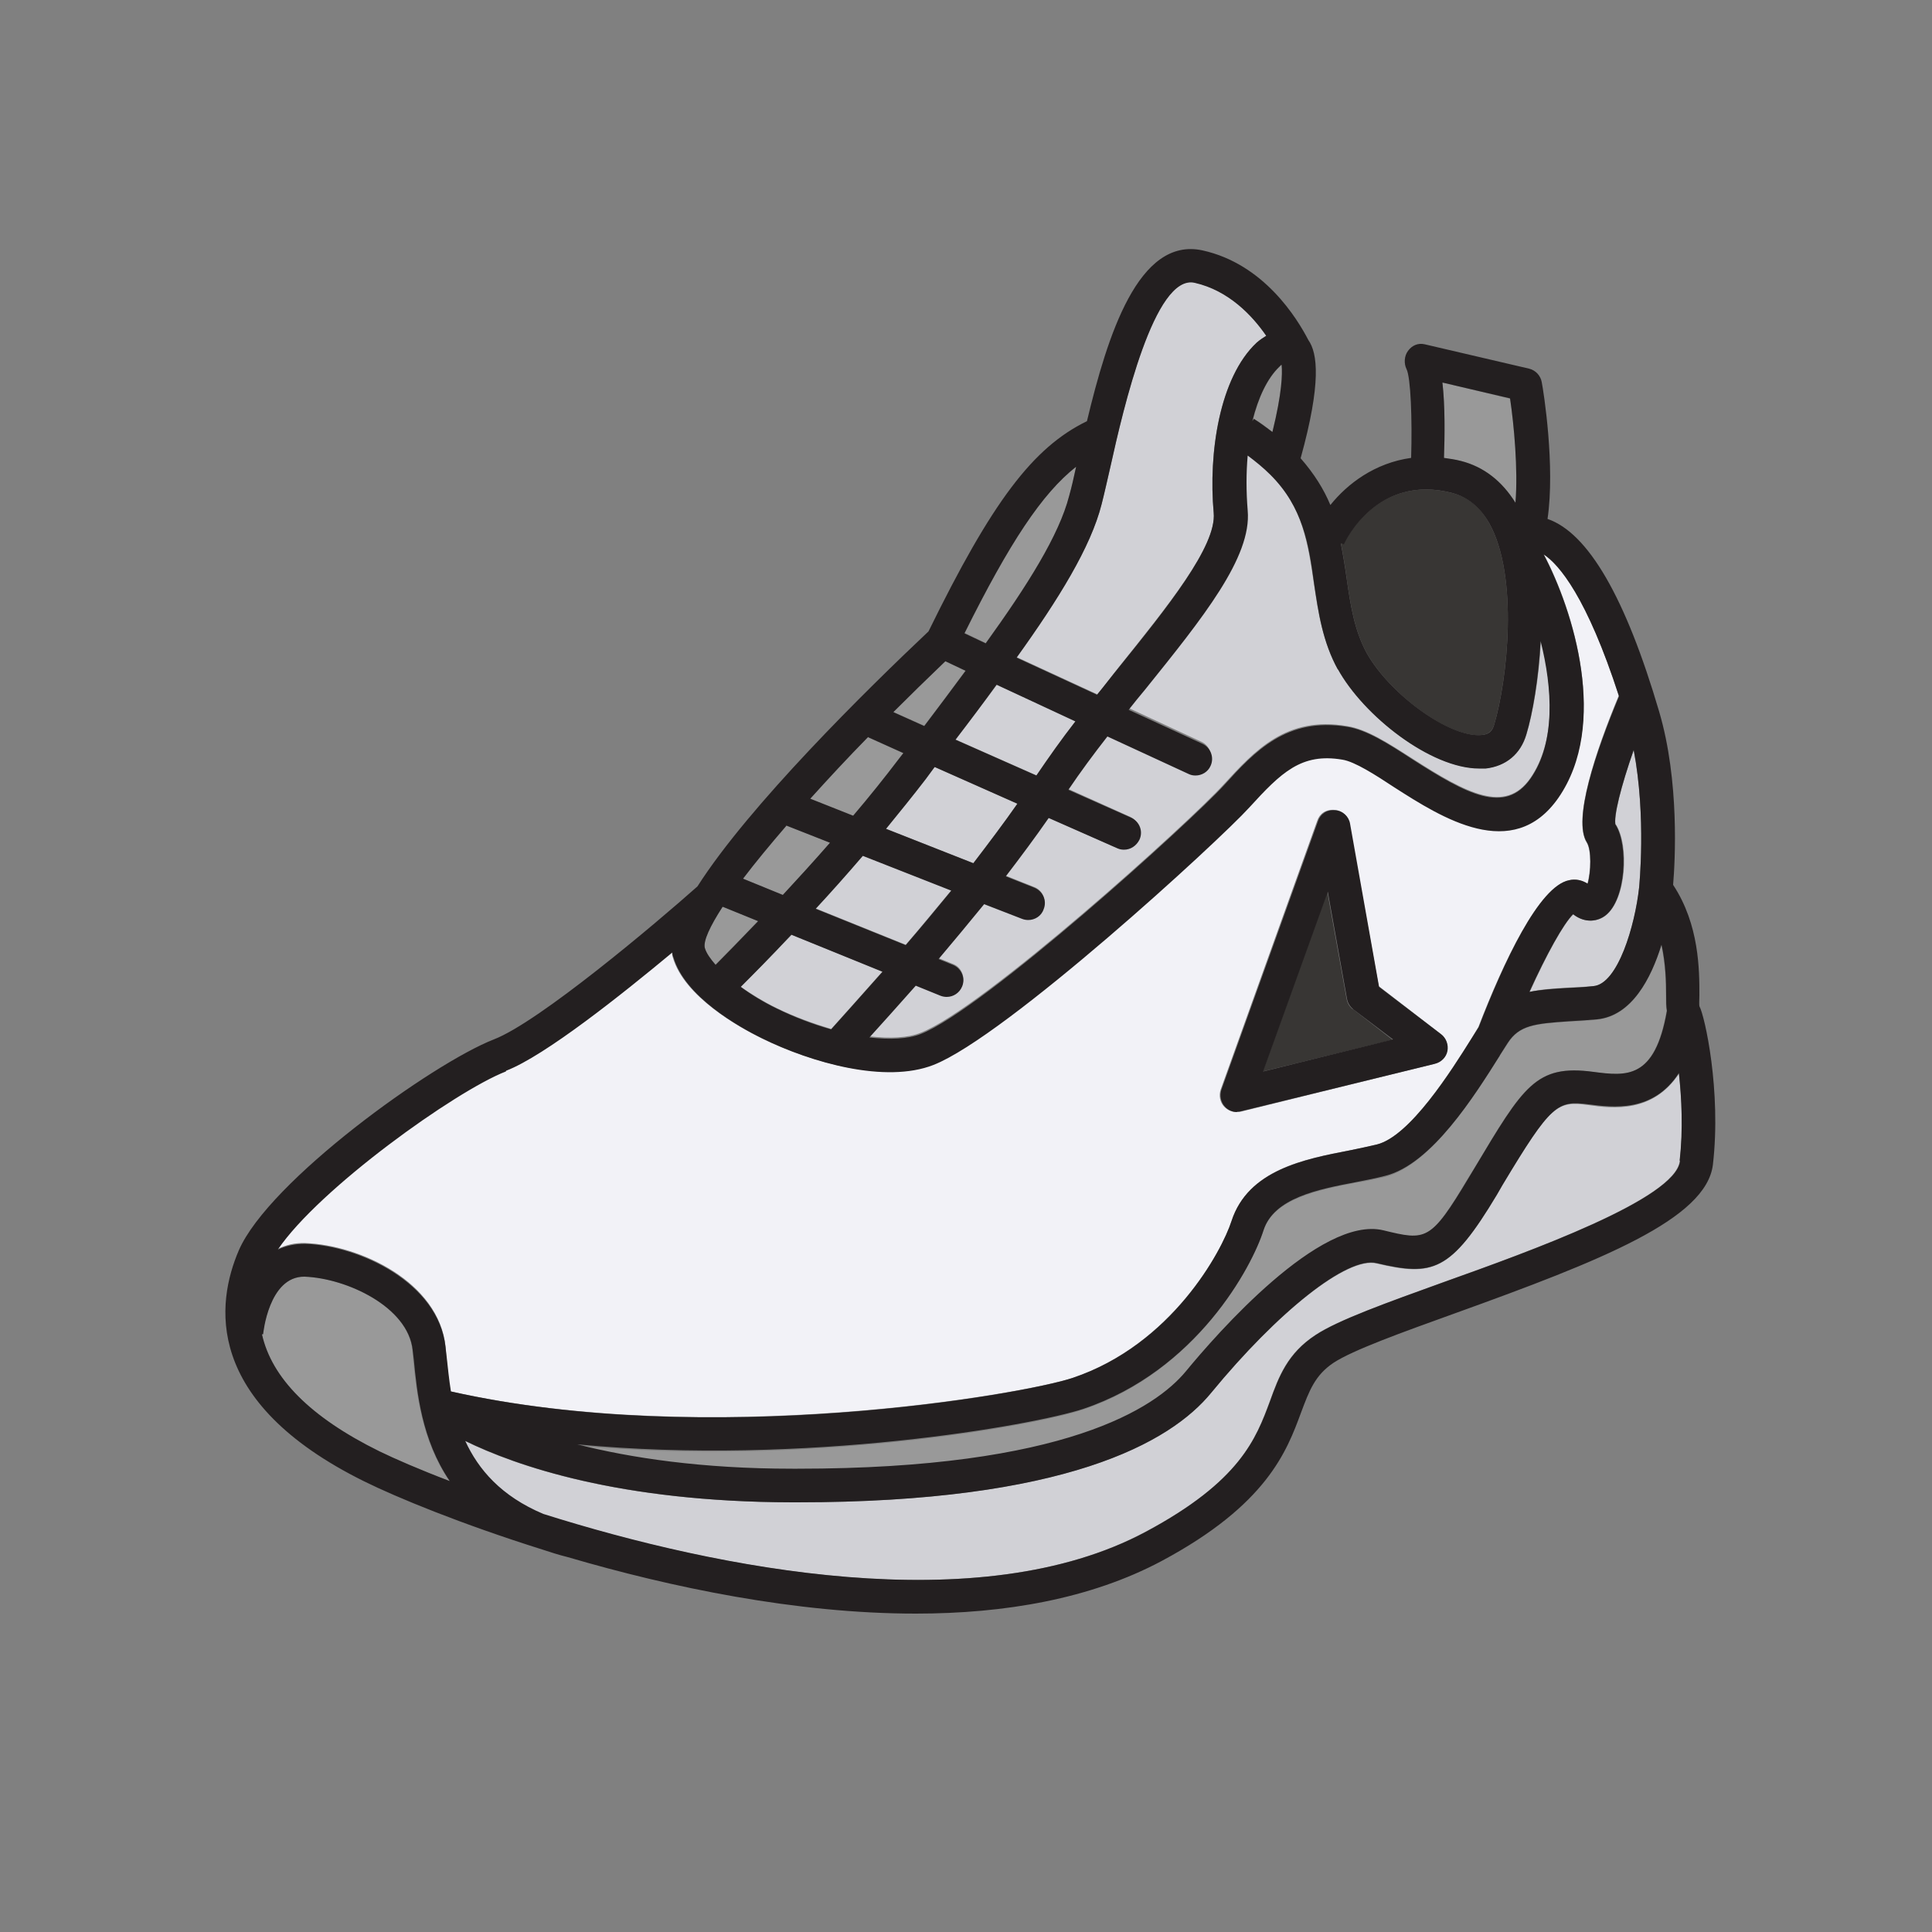 <?xml version="1.0" encoding="UTF-8"?>
<svg id="Layer_1" data-name="Layer 1" xmlns="http://www.w3.org/2000/svg" viewBox="0 0 50 50">
  <rect x="0" y="0" width="50" height="50" fill="#808080" stroke="none"/>
  <defs>
    <style>
      .cls-1 {
        fill: #f2f2f7;
      }

      .cls-2 {
        fill: #999;
      }

      .cls-3 {
        fill: #d1d1d6;
      }

      .cls-4 {
        fill: #231f20;
      }

      .cls-5 {
        fill: #383634;
      }
    </style>
  </defs>
  <g>
    <path class="cls-5" d="M35.02,26.12l1.02,.79-3.36,.82,1.67-4.66,.5,2.78c.02,.11,.07,.2,.16,.27Z"/>
    <path class="cls-1" d="M41.89,17.99c-.82-2.55-1.55-3.4-1.95-3.67,.78,1.46,1.7,4.42,.38,6.3-1.18,1.7-3.03,.51-4.25-.27-.51-.33-1.03-.66-1.35-.71-1.06-.18-1.58,.33-2.41,1.24-.78,.86-6.28,5.93-8.17,6.67-1.25,.48-3.17-.06-4.43-.68-.59-.29-2.01-1.08-2.3-2.1-.01-.04-.02-.09-.02-.13-1.3,1.09-3.29,2.67-4.3,3.06-1.3,.51-4.84,3.05-5.9,4.62,.21-.1,.44-.16,.71-.15,1.41,.05,3.45,1,3.63,2.67l.02,.27c.03,.28,.05,.58,.11,.9,6.67,1.49,14.83,.07,16.1-.35,2.57-.87,3.86-3.29,4.12-4.06,.42-1.33,1.89-1.61,3.06-1.83,.25-.05,.48-.1,.69-.15,.86-.21,1.93-1.92,2.45-2.74l.18-.3c.64-1.66,1.57-3.65,2.35-3.8,.17-.04,.33,0,.47,.09,.09-.3,.11-.87-.02-1.07-.36-.58,.23-2.35,.83-3.79Zm-4.76,9.54l-5.02,1.24s-.06,.01-.11,.01c-.12,0-.23-.05-.32-.14-.11-.12-.14-.29-.09-.44l2.5-6.96c.06-.18,.22-.3,.45-.28,.19,.01,.35,.16,.38,.35l.76,4.21,1.61,1.24c.13,.1,.19,.27,.16,.43-.03,.17-.16,.3-.32,.33Z"/>
    <path class="cls-2" d="M10.69,35.19c.09,.83,.2,2.06,.94,3.14-.79-.3-1.43-.58-1.82-.77-1.78-.89-2.79-1.9-3.04-3.03h.03s.15-1.5,1.08-1.49c1.09,.04,2.68,.78,2.79,1.9l.02,.26Z"/>
    <path class="cls-2" d="M18.52,24.97c-.14-.16-.25-.31-.28-.45-.04-.17,.13-.54,.46-1.06l.92,.37c-.47,.49-.85,.87-1.1,1.13Z"/>
    <path class="cls-2" d="M20.26,23.17l-1.03-.43c.31-.41,.69-.87,1.13-1.38l1.12,.45c-.42,.48-.83,.94-1.22,1.35Z"/>
    <path class="cls-3" d="M20.48,24.19l2.36,.95c-.6,.68-1.09,1.22-1.33,1.49-.46-.14-.94-.31-1.41-.54-.35-.17-.65-.36-.93-.55,.3-.3,.76-.77,1.31-1.34Z"/>
    <path class="cls-2" d="M22.07,21.12l-1.11-.44c.46-.51,.96-1.05,1.5-1.6l.91,.41-.11,.15c-.37,.49-.78,.99-1.19,1.48Z"/>
    <path class="cls-3" d="M22.33,22.14l2.29,.9c-.41,.49-.8,.97-1.18,1.41l-2.33-.94c.39-.43,.8-.89,1.22-1.37Z"/>
    <path class="cls-2" d="M23.92,18.78l-.81-.36c.44-.43,.89-.87,1.35-1.31l.52,.25c-.34,.46-.69,.94-1.07,1.43Z"/>
    <path class="cls-3" d="M24.19,19.85l2.14,.95c-.34,.49-.74,1.01-1.14,1.54l-2.26-.89c.35-.43,.7-.86,1.03-1.29l.22-.31Z"/>
    <path class="cls-2" d="M25.51,16.64l-.54-.26c1.16-2.35,2.01-3.62,2.88-4.31-.06,.29-.12,.54-.17,.75-.27,1.02-1.09,2.33-2.17,3.82Z"/>
    <path class="cls-3" d="M26.83,20.07l-2.1-.93c.36-.49,.73-.96,1.07-1.42l2.04,.94c-.35,.47-.69,.94-1,1.41Z"/>
    <path class="cls-3" d="M26.31,17.01c1.09-1.51,1.92-2.86,2.2-3.97,.07-.27,.15-.61,.23-.98,.33-1.49,1.13-4.99,2.18-4.75,.89,.2,1.49,.85,1.85,1.38-.07,.05-.16,.1-.25,.18-.96,.9-1.25,2.85-1.11,4.4,.09,.85-1.22,2.45-2.46,4-.18,.23-.36,.47-.55,.7l-2.08-.96Z"/>
    <path class="cls-2" d="M32.42,10.9c.15-.62,.38-1.11,.69-1.4,.02-.02,.04-.04,.05-.05,.03,.21,.02,.71-.23,1.73-.16-.13-.31-.25-.48-.34l-.03,.06Z"/>
    <path class="cls-5" d="M34.85,14.95c-.04-.29-.09-.59-.15-.9l.07,.03c.03-.07,.86-1.83,2.82-1.32,.41,.11,.71,.35,.95,.78,.77,1.37,.47,4.06,.13,5.21-.05,.17-.14,.25-.31,.27-.83,.1-2.39-1.05-2.99-2.12-.32-.59-.42-1.25-.52-1.94Z"/>
    <path class="cls-2" d="M37.33,9.9l1.75,.42c.1,.67,.21,1.82,.14,2.7-.34-.57-.81-.93-1.4-1.09-.16-.04-.3-.05-.45-.07,.02-.57,.03-1.34-.04-1.95Z"/>
    <path class="cls-3" d="M32.87,12.26c.84,.84,.98,1.8,1.13,2.82,.11,.74,.22,1.5,.62,2.23,.67,1.22,2.41,2.57,3.66,2.57h.18c.52-.06,.9-.37,1.05-.89,.16-.53,.32-1.44,.37-2.42,.31,1.23,.38,2.62-.27,3.56s-1.64,.41-3.06-.5c-.64-.41-1.18-.76-1.69-.84-1.57-.27-2.39,.64-3.19,1.51-.87,.96-6.22,5.8-7.85,6.43-.32,.13-.79,.15-1.32,.09,.31-.33,.71-.79,1.19-1.33l.64,.26c.05,.02,.11,.03,.16,.03,.17,0,.34-.11,.41-.28,.09-.21-.02-.47-.23-.55l-.37-.15c.38-.46,.78-.93,1.17-1.43l.98,.38c.05,.02,.11,.03,.16,.03,.17,0,.33-.11,.39-.28,.09-.22-.02-.47-.25-.55l-.73-.29c.39-.51,.77-1.02,1.1-1.51l1.77,.79c.05,.02,.12,.03,.17,.03,.17,0,.33-.1,.41-.26,.1-.21-.01-.47-.22-.57l-1.62-.73c.31-.46,.65-.92,1.01-1.39l2.1,.98c.05,.02,.12,.03,.18,.03,.16,0,.31-.09,.38-.25,.11-.21,.01-.48-.2-.58l-1.92-.89c.15-.18,.29-.35,.43-.53,1.48-1.83,2.76-3.41,2.66-4.63-.04-.49-.04-.96,.01-1.42,.19,.15,.39,.31,.59,.5Z"/>
    <path class="cls-3" d="M41.81,21.35c-.05-.21,.14-1,.47-1.94,.33,1.74,.14,3.54,.14,3.56-.05,.49-.19,1.11-.39,1.62-.2,.5-.47,.9-.78,.93-.25,.02-.48,.03-.69,.04-.34,.02-.67,.04-.97,.11,.44-.97,.87-1.76,1.13-2.01,.32,.25,.65,.18,.84,.03,.53-.42,.61-1.81,.26-2.35Z"/>
    <path class="cls-2" d="M42.99,24.45c.11,.5,.12,.98,.12,1.3,0,.18,0,.3,.02,.41-.31,1.78-1.05,1.7-1.91,1.58-1.48-.2-1.8,.37-3.07,2.5l-.16,.25c-.98,1.65-1.1,1.63-2.2,1.37-1.63-.38-4.33,2.69-5.11,3.65-.78,.95-3.11,2.52-10.06,2.52h-.13c-2.35,0-4.18-.28-5.56-.62,5.9,.55,11.84-.5,13.1-.93,2.92-.98,4.35-3.67,4.66-4.62,.27-.83,1.4-1.06,2.4-1.25,.27-.04,.51-.1,.75-.15,1.19-.31,2.3-2.07,2.97-3.13l.21-.32c.29-.47,.69-.51,1.58-.57,.22-.01,.47-.02,.73-.05,.9-.09,1.4-1.06,1.66-1.93Z"/>
    <path class="cls-3" d="M43.47,30.05c-.12,.98-3.87,2.33-6.11,3.13-1.46,.53-2.73,.98-3.32,1.37-.73,.48-.95,1.08-1.18,1.72-.36,.97-.77,2.07-3.21,3.37-4.31,2.31-11.07,.97-15.6-.45-1.09-.46-1.69-1.15-2.02-1.9,1.3,.64,3.98,1.58,8.46,1.59h.13c6.93,0,9.66-1.54,10.72-2.83,1.72-2.09,3.53-3.54,4.29-3.35,1.45,.34,1.91,.22,3.1-1.77l.15-.26c1.26-2.1,1.42-2.18,2.23-2.07,.63,.09,1.66,.21,2.34-.81,.07,.65,.12,1.45,.02,2.26Z"/>
  </g>
  <g>
    <path class="cls-4" d="M43.98,26.04c-.01-.06,0-.16,0-.29,0-.64,0-1.82-.68-2.85,.05-.6,.17-2.68-.36-4.48-.87-2.96-1.84-4.63-2.89-4.99,.2-1.36-.1-3.29-.15-3.54-.03-.17-.16-.31-.33-.35l-2.7-.63c-.17-.04-.33,.03-.43,.17-.1,.13-.11,.33-.04,.47,.11,.22,.15,1.3,.12,2.3-.94,.13-1.65,.67-2.09,1.22-.17-.41-.42-.81-.77-1.21,.54-1.95,.44-2.72,.2-3.06-.29-.56-1.15-1.97-2.74-2.32-1.66-.36-2.46,2.21-2.99,4.42-1.4,.68-2.46,2.09-4.1,5.44-1.6,1.51-4.64,4.5-5.98,6.6-1.08,.96-4.1,3.51-5.27,3.96-1.59,.62-5.82,3.66-6.6,5.46-.58,1.35-.94,3.91,3.25,5.98,.83,.41,2.5,1.1,4.6,1.76,.21,.07,.43,.14,.67,.2,2.66,.78,5.9,1.46,9,1.46,2.3,0,4.52-.38,6.36-1.36,2.73-1.46,3.24-2.84,3.61-3.84,.21-.56,.36-.97,.84-1.29,.5-.33,1.78-.79,3.14-1.28,3.8-1.37,6.51-2.44,6.68-3.85,.22-1.91-.21-3.85-.35-4.1Zm-2.17-4.69c-.06-.21,.14-1,.47-1.94,.33,1.73,.14,3.54,.14,3.56,0,0,0,0,0,0h0c-.11,.99-.55,2.49-1.18,2.55-.25,.03-.48,.04-.69,.05-.34,.02-.67,.04-.97,.1,.44-.97,.88-1.76,1.13-2.01,.32,.25,.65,.18,.84,.03,.53-.41,.6-1.81,.26-2.35Zm-3,5.97l.21-.33c.3-.46,.7-.5,1.59-.56,.22-.01,.46-.03,.72-.05,.9-.09,1.4-1.06,1.67-1.93,.11,.5,.12,.98,.12,1.3,0,.18,0,.3,.02,.41-.31,1.78-1.05,1.69-1.9,1.58-1.49-.2-1.81,.37-3.08,2.49l-.15,.25c-.99,1.65-1.1,1.63-2.21,1.36-1.63-.39-4.32,2.69-5.11,3.65-.78,.94-3.11,2.52-10.05,2.52h-.13c-2.35,0-4.19-.28-5.57-.63,5.91,.56,11.84-.5,13.1-.92,2.93-.99,4.36-3.67,4.66-4.62,.27-.84,1.41-1.06,2.41-1.25,.26-.05,.51-.1,.74-.16,1.2-.3,2.31-2.07,2.97-3.12Zm.27-17.01c.1,.67,.21,1.83,.14,2.7-.35-.56-.82-.93-1.41-1.08-.15-.04-.3-.06-.44-.08,.02-.57,.03-1.34-.04-1.95l1.75,.41Zm-4.3,3.78c.03-.08,.86-1.84,2.81-1.33,.4,.11,.71,.36,.95,.78,.77,1.37,.47,4.07,.13,5.21-.05,.18-.14,.25-.31,.27-.83,.09-2.39-1.05-2.99-2.12-.32-.59-.42-1.24-.52-1.94-.04-.29-.09-.59-.15-.9l.08,.03Zm-.16,3.22c.67,1.22,2.41,2.58,3.66,2.58,.06,0,.12,0,.17,0,.52-.06,.9-.37,1.05-.88,.16-.53,.32-1.44,.37-2.42,.31,1.23,.39,2.63-.26,3.56-.66,.94-1.64,.41-3.06-.5-.63-.41-1.18-.76-1.68-.84-1.57-.26-2.4,.64-3.19,1.51-.88,.96-6.22,5.8-7.85,6.44-.33,.13-.8,.15-1.33,.09,.31-.34,.72-.8,1.2-1.34l.64,.26c.05,.02,.11,.03,.16,.03,.17,0,.33-.1,.4-.27,.09-.22-.02-.47-.24-.56l-.37-.15c.38-.45,.78-.93,1.18-1.42l.98,.38c.05,.02,.11,.03,.16,.03,.17,0,.34-.1,.4-.28,.09-.22-.02-.47-.25-.56l-.73-.29c.39-.51,.77-1.02,1.11-1.51l1.77,.78c.06,.03,.12,.04,.18,.04,.17,0,.32-.1,.4-.26,.1-.22,0-.47-.22-.57l-1.62-.72c.31-.46,.65-.92,1.01-1.38l2.1,.97c.06,.03,.12,.04,.18,.04,.16,0,.32-.09,.39-.25,.1-.22,0-.47-.21-.57l-1.91-.88c.14-.18,.28-.35,.43-.53,1.48-1.84,2.76-3.42,2.65-4.63-.04-.49-.04-.97,0-1.42,.2,.15,.4,.31,.59,.5,.85,.85,.99,1.8,1.13,2.82,.11,.74,.22,1.51,.62,2.23Zm-14.26,4.06l1.12,.44c-.42,.48-.84,.94-1.22,1.35l-1.03-.42c.31-.41,.7-.88,1.13-1.38Zm2.11-2.29l.91,.41-.11,.14c-.38,.5-.78,1-1.19,1.48l-1.11-.44c.46-.51,.96-1.05,1.5-1.6Zm2.26,.06c.37-.48,.73-.96,1.06-1.42l2.04,.95c-.36,.46-.69,.93-1.01,1.4l-2.1-.93Zm1.6,1.66c-.35,.5-.74,1.02-1.14,1.54l-2.26-.89c.35-.43,.7-.86,1.03-1.29l.23-.31,2.14,.95Zm-4,1.35l2.29,.9c-.4,.49-.8,.97-1.18,1.41l-2.33-.94c.39-.42,.8-.88,1.22-1.37Zm.51,3c-.6,.68-1.09,1.22-1.33,1.49-.46-.13-.94-.31-1.41-.54-.35-.17-.66-.36-.93-.56,.3-.3,.76-.76,1.31-1.35l2.36,.96Zm10.33-15.7c.02,.22,.01,.72-.24,1.73-.16-.12-.32-.24-.48-.34l-.04,.06c.15-.61,.39-1.11,.69-1.4,.02-.02,.04-.04,.06-.06Zm-2.25-2.13c.88,.2,1.49,.85,1.85,1.37-.08,.05-.16,.1-.25,.18-.96,.9-1.25,2.86-1.11,4.4,.08,.86-1.21,2.46-2.46,4.01-.19,.23-.37,.47-.56,.7l-2.08-.96c1.09-1.52,1.92-2.86,2.2-3.97,.07-.27,.14-.6,.23-.98,.33-1.49,1.14-4.99,2.18-4.75Zm-3.07,4.76c-.06,.28-.12,.54-.18,.75-.26,1.02-1.08,2.32-2.16,3.82l-.55-.26c1.17-2.35,2.01-3.62,2.89-4.31Zm-3.39,5.03l.53,.25c-.34,.46-.7,.94-1.07,1.43l-.8-.36c.43-.43,.88-.87,1.35-1.32Zm-5.75,6.36l.91,.37c-.47,.49-.85,.88-1.1,1.13-.13-.15-.24-.3-.28-.44-.04-.18,.13-.55,.46-1.06Zm-5.61,4.24c1.01-.39,3-1.98,4.3-3.06,0,.05,.01,.09,.03,.13,.3,1.02,1.71,1.81,2.31,2.1,1.26,.62,3.17,1.17,4.42,.68,1.88-.74,7.39-5.8,8.17-6.66,.83-.91,1.35-1.42,2.41-1.24,.32,.05,.85,.39,1.35,.72,1.22,.78,3.06,1.96,4.24,.27,1.31-1.89,.39-4.84-.38-6.3,.4,.26,1.12,1.11,1.95,3.67-.6,1.44-1.2,3.2-.83,3.78,.12,.19,.11,.76,.02,1.07-.14-.09-.31-.13-.48-.09-.78,.15-1.7,2.14-2.34,3.8l-.19,.3c-.51,.82-1.59,2.53-2.45,2.74-.21,.05-.45,.1-.69,.15-1.18,.23-2.64,.51-3.07,1.83-.25,.78-1.54,3.2-4.11,4.06-1.27,.43-9.43,1.85-16.09,.35-.05-.31-.08-.62-.11-.89l-.03-.26c-.18-1.66-2.22-2.62-3.63-2.67-.27,0-.5,.05-.71,.15,1.06-1.57,4.59-4.1,5.9-4.61Zm-6.32,6.82h.03s.14-1.5,1.07-1.49c1.09,.04,2.68,.78,2.8,1.9l.03,.25c.08,.83,.2,2.07,.93,3.14-.79-.3-1.43-.58-1.82-.77-1.79-.88-2.79-1.9-3.04-3.03Zm36.7-4.48c-.12,.98-3.87,2.33-6.11,3.13-1.47,.53-2.73,.98-3.32,1.37-.72,.47-.95,1.07-1.18,1.71-.36,.97-.77,2.07-3.21,3.38-4.31,2.31-11.07,.97-15.6-.46-1.09-.46-1.68-1.15-2.02-1.89,1.31,.64,3.98,1.58,8.46,1.59h.13c6.93,0,9.66-1.54,10.72-2.84,1.71-2.08,3.52-3.54,4.28-3.35,1.45,.34,1.91,.23,3.11-1.77l.15-.26c1.26-2.1,1.42-2.18,2.22-2.08,.63,.08,1.67,.22,2.34-.81,.07,.65,.11,1.45,.02,2.26Z"/>
    <path class="cls-4" d="M32.01,28.77s.07,0,.1-.01l5.03-1.23c.16-.04,.29-.17,.32-.33,.03-.16-.03-.33-.16-.43l-1.61-1.23-.75-4.22c-.03-.19-.19-.34-.39-.35-.22-.02-.38,.1-.44,.28l-2.5,6.95c-.05,.15-.02,.32,.09,.44,.08,.09,.2,.14,.32,.14Zm2.35-5.71l.5,2.79c.02,.11,.08,.2,.16,.27l1.03,.78-3.36,.83,1.68-4.67Z"/>
  </g>
</svg>